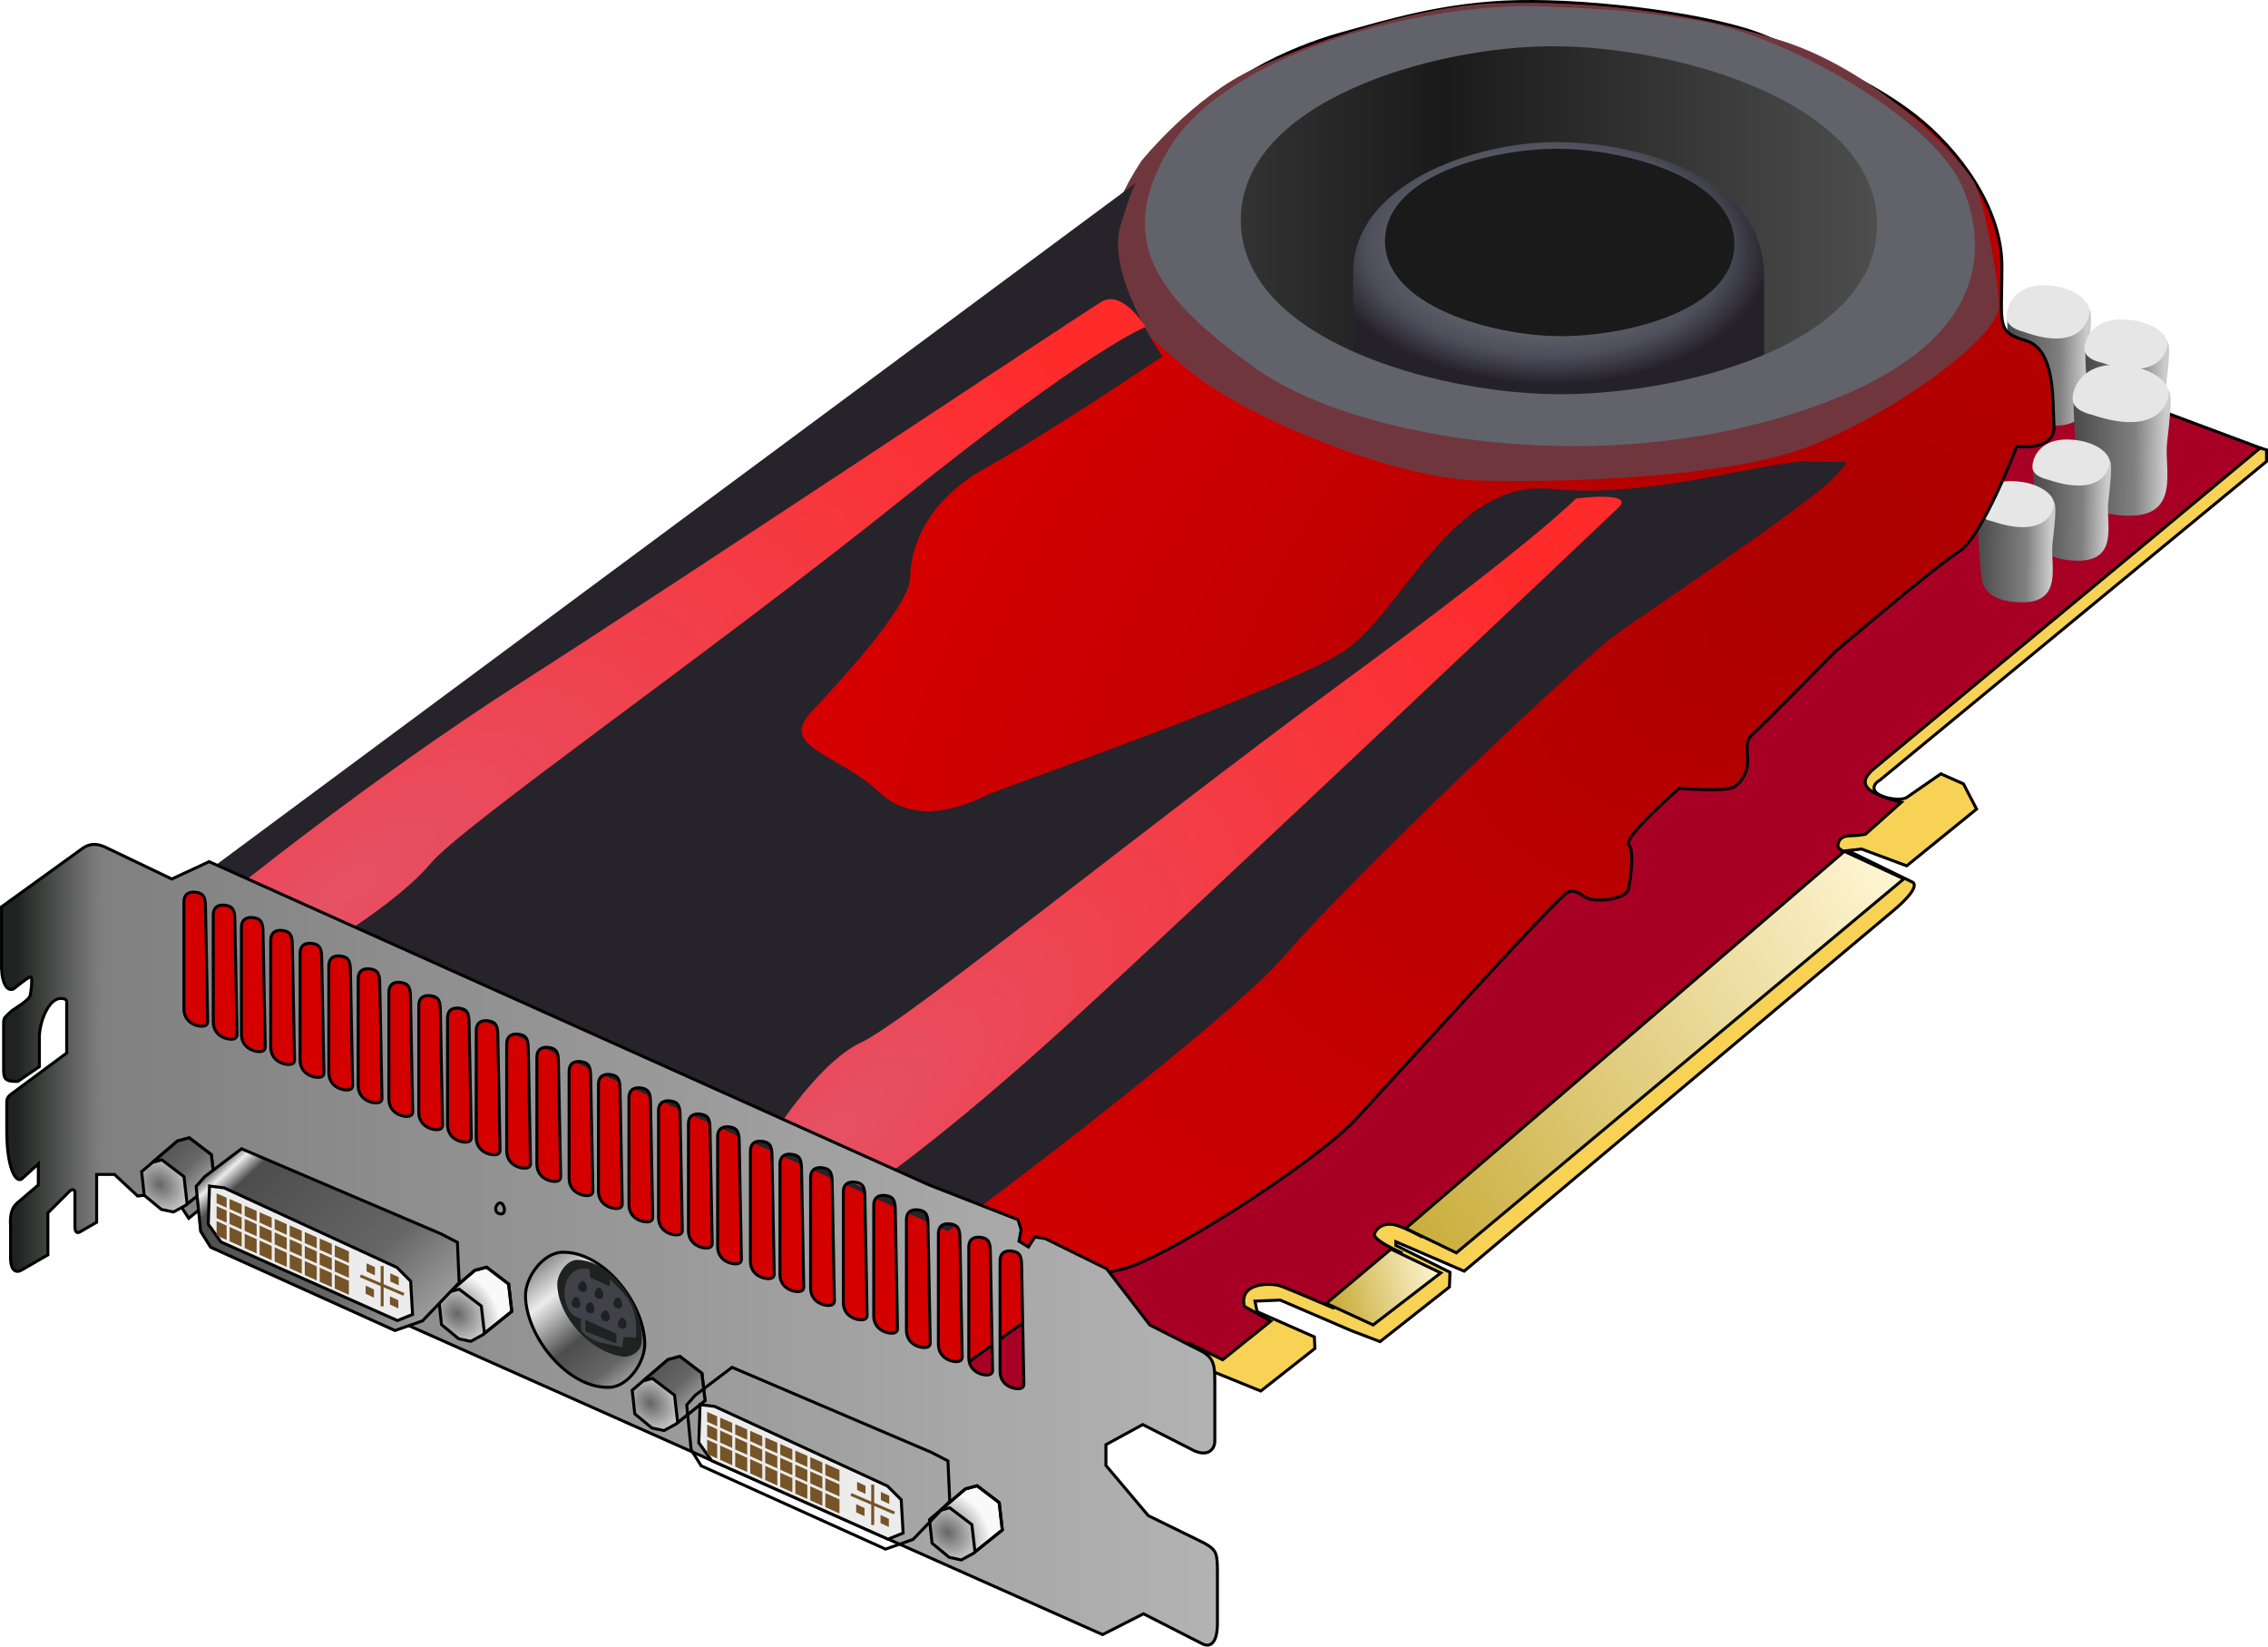 <?xml version="1.0" encoding="UTF-8"?>
<svg version="1.1" viewBox="0 0 762.85 553.7" xmlns="http://www.w3.org/2000/svg" xmlns:xlink="http://www.w3.org/1999/xlink">
 <defs>
  <linearGradient id="u">
   <stop stop-color="#e55266" offset="0"/>
   <stop stop-color="#ff2a2a" offset="1"/>
  </linearGradient>
  <linearGradient id="s">
   <stop stop-color="#c8ab37" offset="0"/>
   <stop stop-color="#fff6d5" offset="1"/>
  </linearGradient>
  <linearGradient id="t">
   <stop stop-color="#808080" offset="0"/>
   <stop stop-color="#ececec" offset=".037"/>
   <stop stop-color="#4d4d4d" offset=".107"/>
   <stop stop-color="#666" offset=".69"/>
   <stop stop-color="#999" offset="1"/>
  </linearGradient>
  <linearGradient id="w" x1="429.5" x2="466" y1="606.86" y2="597.61" gradientUnits="userSpaceOnUse" xlink:href="#s"/>
  <linearGradient id="x" x1="445.25" x2="621.5" y1="577.11" y2="462.11" gradientUnits="userSpaceOnUse" xlink:href="#s"/>
  <linearGradient id="a" x1="647.75" x2="671.5" y1="352.86" y2="353.11" gradientUnits="userSpaceOnUse">
   <stop stop-color="#4d4d4d" offset="0"/>
   <stop stop-color="#808080" offset=".653"/>
   <stop stop-color="#ccc" offset="1"/>
  </linearGradient>
  <radialGradient id="ab" cx="598.92" cy="340.35" r="317.76" gradientTransform="matrix(-.992 .745 -.436 -.581 1341.8 107.72)" gradientUnits="userSpaceOnUse">
   <stop stop-color="#a00" offset="0"/>
   <stop stop-color="#d40000" offset="1"/>
  </radialGradient>
  <linearGradient id="y" x1="398" x2="611.51" y1="231.36" y2="231.36" gradientUnits="userSpaceOnUse">
   <stop stop-color="#333" offset="0"/>
   <stop stop-color="#1a1a1a" offset=".321"/>
   <stop stop-color="#4d4d4d" offset="1"/>
  </linearGradient>
  <radialGradient id="ac" cx="501" cy="246.62" r="69.625" gradientTransform="matrix(1.092 .029 -.017 .659 -41.599 75.032)" gradientUnits="userSpaceOnUse">
   <stop stop-color="#999" offset="0"/>
   <stop stop-color="#4d4e5b" offset=".796"/>
   <stop stop-color="#252129" offset="1"/>
  </radialGradient>
  <radialGradient id="ad" cx="98.995" cy="504.71" r="165.46" gradientTransform="matrix(1.479 -1.068 .408 .565 -253.43 287.48)" gradientUnits="userSpaceOnUse" xlink:href="#u"/>
  <radialGradient id="ae" cx="98.995" cy="504.71" r="165.46" gradientTransform="matrix(1.415 -1.152 -.44 -.541 342.93 937.22)" gradientUnits="userSpaceOnUse" xlink:href="#u"/>
  <linearGradient id="z" x1="-13" x2="392.93" y1="547.36" y2="547.36" gradientUnits="userSpaceOnUse">
   <stop stop-color="#1f2220" offset="0"/>
   <stop stop-color="#808080" offset=".071"/>
   <stop stop-color="#b3b3b3" offset="1"/>
  </linearGradient>
  <radialGradient id="r" cx="35.5" cy="566.94" r="12.752" gradientTransform="matrix(.872 .882 -.723 .715 414.3 130.45)" gradientUnits="userSpaceOnUse">
   <stop stop-color="#666" offset="0"/>
   <stop stop-color="#f9f9f9" offset="1"/>
  </radialGradient>
  <linearGradient id="q" x1="36.688" x2="54.281" y1="544.94" y2="562.56" gradientUnits="userSpaceOnUse" xlink:href="#t"/>
  <linearGradient id="v" x1="57.491" x2="113.09" y1="559.19" y2="620.6" gradientUnits="userSpaceOnUse" xlink:href="#t"/>
  <linearGradient id="aa" x1="161.75" x2="192.88" y1="592.86" y2="632.49" gradientUnits="userSpaceOnUse">
   <stop stop-color="#808080" offset="0"/>
   <stop stop-color="#ececec" offset=".253"/>
   <stop stop-color="#4d4d4d" offset=".593"/>
   <stop stop-color="#666" offset=".865"/>
   <stop stop-color="#999" offset="1"/>
  </linearGradient>
 </defs>
 <g transform="translate(18.354 -28.828)">
  <g transform="translate(-600,-140)">
   <g transform="translate(600)" stroke="#000" stroke-width="1px">
    <path d="m744 320.11v3.875l-130.05 107.18s-2.235 1.161-1.944 2.828c0 2.678 8.273 4.557 10.96 3.005l11.49-7.955 7.601 3.359 4.419 8.485-23.511 19.092-15.203-5.657-4.596 0.53 21.744 10.607c2.523 1.457-3.298 6.98-6.187 9.369l-144.6 121.45-22.981-9.899v1.237l18.208 9.016-0.177 4.95-23.335 18.385-9.723-3.712-23.865-10.253-8.485 0.354 0.707 3.535 19.269 8.485 0.177 3.889-18.208 14.319-22.627-9.192-41.575 12.471s-22 11-22 9-281-106-281-106l185-73.5 233.29-230.17z" fill="#f7d254"/>
    <path d="m381.75 620.59 11.137 5.48 16.175-12.993-8.839-4.95s-1.149-3.27 1.326-5.48c2.475-2.21 8.132-2.386 11.225-1.237 3.094 1.149 17.324 7.248 17.324 7.248l22.627-18.738s-9.634-4.154-8.75-6.276c0.884-2.121 3.005-3.447 6.01-3.094 3.005 0.354 9.723 4.066 9.723 4.066l149.11-125.61s-8.75-4.243-8.927-5.392c-0.177-1.149 0.354-3.624 3.712-3.712s5.48-0.53 5.48-0.53l12.109-10.783s-6.629-1.414-10.165-3.801c-3.535-2.386-1.856-5.127 0.884-7.425 2.74-2.298 96.432-79.991 96.432-79.991l33.54-27.93-278.14-103.84-435.25 325.75 300.5 121.5z" fill="#a70024"/>
    <path d="m427.75 607.11 15.75 7.25 22.75-17.5-16.75-8z" fill="url(#w)"/>
    <path d="m457.5 583.36 14 6.75 150.5-125.75-20-9.25-147.5 126.75z" fill="url(#x)"/>
   </g>
   <g transform="translate(600)">
    <g transform="matrix(1.074 0 0 1.159 -37.807 -118.47)">
     <path d="m646.75 340.36c0 6.25 1 20.5 1.25 21.5s-0.75 9.25 13.5 9.5 9.75-12.75 10.5-19.5 1.5-13 0.5-14.25-20.75-3.25-25.75 2.75z" fill="url(#a)"/>
     <path d="m651.75 344.11c17.75 6 20.75-3.25 20.75-6s-4.75-7.25-14-7.5-12 6-12 9.25 5.25 4.25 5.25 4.25z" fill="#e6e6e6"/>
    </g>
    <g transform="matrix(1.074 0 0 1.074 -11.557 -78.833)">
     <path d="m646.75 340.36c0 6.25 1 20.5 1.25 21.5s-0.75 9.25 13.5 9.5 9.75-12.75 10.5-19.5 1.5-13 0.5-14.25-20.75-3.25-25.75 2.75z" fill="url(#a)"/>
     <path d="m651.75 344.11c17.75 6 20.75-3.25 20.75-6s-4.75-7.25-14-7.5-12 6-12 9.25 5.25 4.25 5.25 4.25z" fill="#e6e6e6"/>
    </g>
    <g transform="matrix(1.245 0 0 1.245 -126.11 -120.11)">
     <path d="m646.75 340.36c0 6.25 1 20.5 1.25 21.5s-0.75 9.25 13.5 9.5 9.75-12.75 10.5-19.5 1.5-13 0.5-14.25-20.75-3.25-25.75 2.75z" fill="url(#a)"/>
     <path d="m651.75 344.11c17.75 6 20.75-3.25 20.75-6s-4.75-7.25-14-7.5-12 6-12 9.25 5.25 4.25 5.25 4.25z" fill="#e6e6e6"/>
    </g>
    <g transform="translate(18.75,-14)">
     <path d="m646.75 340.36c0 6.25 1 20.5 1.25 21.5s-0.75 9.25 13.5 9.5 9.75-12.75 10.5-19.5 1.5-13 0.5-14.25-20.75-3.25-25.75 2.75z" fill="url(#a)"/>
     <path d="m651.75 344.11c17.75 6 20.75-3.25 20.75-6s-4.75-7.25-14-7.5-12 6-12 9.25 5.25 4.25 5.25 4.25z" fill="#e6e6e6"/>
    </g>
    <path d="m646.75 340.36c0 6.25 1 20.5 1.25 21.5s-0.75 9.25 13.5 9.5 9.75-12.75 10.5-19.5 1.5-13 0.5-14.25-20.75-3.25-25.75 2.75z" fill="url(#a)"/>
    <path d="m651.75 344.11c17.75 6 20.75-3.25 20.75-6s-4.75-7.25-14-7.5-12 6-12 9.25 5.25 4.25 5.25 4.25z" fill="#e6e6e6"/>
   </g>
   <g transform="translate(600)">
    <path d="m303.5 629.86s41.5-32 54.5-34 66-36 79.5-50.5 68-75 71.5-76.5 4.5 2 8.5 2.5 11.5-0.5 12-4 2-12 0-14.5 17-19 17-19 15.5 1.5 18.5-0.5 4.5-5.5 4.5-8.5-1-7 1.5-9 28-28 28-28 33.5-28.5 41.5-33.5 19.5-35.5 19.5-35.5 13 2 12.5-7 0.5-25.5-9.5-28.5-8-5-8-25-15-39.5-29-50.5-32.5-19-50-26.5-58-12.5-83.5-12-45.5 7-58.5 10.5-39.5 13-58 35-6.5 12.5-45 41-147 108.5-147 108.5l-143.5 107-2.5 49z" fill="url(#ab)" stroke="#000" stroke-width="1px"/>
    <path d="m365.57 222.93c-24.749 37.477-3.535 54.447 16.263 70.711 19.799 16.263 69.296 36.062 96.874 36.77 27.577 0.707 83.439-0.707 111.02-11.314 27.577-10.607 65.054-36.77 64.347-48.083-0.707-11.314-4.95-32.527-7.778-39.598-2.828-7.071-31.82-38.184-65.054-48.79-33.234-10.607-67.882-13.435-95.459-12.728-27.577 0.707-61.518 12.728-82.024 21.92-20.506 9.192-38.184 31.113-38.184 31.113z" fill="#6f373d"/>
    <path d="m300.52 582.84s93.338-69.296 113.84-93.338c20.506-24.042 98.995-98.995 111.02-107.48 12.021-8.485 65.761-44.548 72.832-52.326 7.071-7.778 5.657-4.95-7.778-5.657-13.435-0.707-53.033 12.728-86.974 9.192-33.941-3.535-50.205 42.426-70.711 55.154s-111.72 44.548-118.09 47.376c-6.364 2.828-24.042 12.021-37.477-0.707s-33.941-14.849-22.627-26.87 33.234-36.062 33.234-45.255c0-9.192 4.95-25.456 25.456-36.77s59.397-37.477 59.397-37.477-19.092-27.577-14.142-43.841c4.95-16.263 5.657-14.849 5.657-14.849l-319.61 236.9z" fill="#27232a"/>
    <path d="m502.2 177.38c-44.678 0.125-117.05 20.803-116.95 65.499 0.091 45.022 73.074 64.91 118.07 65.499 45.633 0.598 120.87-17.608 121.43-63.26 0.576-46.686-75.88-67.869-122.55-67.738z" fill="url(#y)" stroke="#000" stroke-width="1px"/>
    <path d="m504.75 216.61c-26.998 0.028-68 13.933-68 44v42.851l74 3.9 64.25-0.778v-44.722c0-34.008-42.396-45.279-70.25-45.25z" fill="url(#ac)"/>
    <path d="m447.5 249.61c0.3-22.175 36.824-31.009 59-30.75 22.265 0.26 58.799 9.985 58.5 32.25-0.299 22.323-37.177 31.09-59.5 30.75-22.118-0.337-58.299-10.131-58-32.25z" fill="#1a1a1a"/>
    <path d="m496.66 170.84c-42 0-103.66 17.031-122.16 48.531s-2 50.5 29 73 108 37 176.5 17 71.5-53.5 62-77-60.628-52.392-90.562-56.812c-19.134-2.825-26.281-3.719-54.781-4.719zm6.84 13.54c41.7-0.116 110.01 18.803 109.5 60.5-0.503 40.773-67.727 57.034-108.5 56.5-40.208-0.527-105.42-18.289-105.5-58.5-0.081-39.92 64.58-58.389 104.5-58.5z" fill="#62626a"/>
    <path d="m57.276 470.41s48.79-39.598 99.702-72.125 188.09-123.74 195.16-127.99c7.071-4.243 14.849 8.485 14.849 8.485s-17.678 6.364-82.024 57.983c-64.347 51.619-147.79 109.6-158.39 122.33-10.607 12.728-35.355 27.577-35.355 27.577z" fill="url(#ad)"/>
    <path d="m273.2 568.76s24.315-15.885 68.91-56.643 177.93-166.81 183.86-172.55c5.928-5.732-14.252-3.104-14.252-3.104s-12.667 13.497-79.181 62.291-146.24 113.68-161.28 120.63c-15.039 6.951-31.331 33.72-31.331 33.72z" fill="url(#ae)"/>
   </g>
   <g transform="translate(600)">
    <path d="m353.88 595.49 14.5 18.875 17.75 9c4.254 2.456 4.125 5.222 4.125 12.125v17.875c0 3.005-2.621 5.875-8.25 2.625l-16-8.125-12.375 6.75v7l14.25 16.875 18.875 9.25c4.254 2.456 4.375 3.377 4.375 10.625v16.625c0 4.451-1.424 8.729-5.5 6.375l-19.375-9.875-13.75 7-299-133.12-3.375-9.125-1.625-0.5-3.375 2.75-5.704-8.725-11.49 1.237-7.778-7.248h-6.01v16.087l-5.564 3.213c-1.405 0.811-1.741-0.5-1.741-1.741v-11.371c0.21-0.785-0.707-1.637-1.849-0.495l-7.249 7.249v14.106l-8.82 5.092c-2.499 1.443-3.723-0.869-3.723-3.723v-11.092c-0.24-3.187 0.218-5.885 2.077-7.601l7.248-6.187v-7.071l-5.657 5.127c-2.021 1.167-4.95-3.801-4.95-16.44v-9.546c0.021-0.836 0.189-1.743 1.768-2.828l18.385-13.612v-17.147c0-0.972-0.83-1.196-2.071-1.196-3.978 0-7.122 7.824-7.122 13.216v9.723l-7.248 4.95c-3.095 0-4.773-0.078-4.773-3.535v-15.91c0-2.069 0.285-1.943 2.475-4.066 0.89-0.91 6.629-3.845 6.541-5.834 0 0 0.993-5.664 0-5.834-0.607-0.026-5.657 4.066-5.657 4.066-1.856 0.884-3.801-1.105-4.066-6.894v-20.683l26.399-19.058c3.078-2.47 5.747-2.575 9.841-0.388l21.036 10.076 12.551-5.834 148.49 66.645 93.692 42.073 29.875 11.667 1.061 3.359-0.707 3.889 3.182 1.944 2.121-3.359 3.535 0.53zm-28.607-1.125c0-3.69-1.05-4.426-2.876-4.782-1.789-0.349-4.374-0.121-4.374 3.283v37.125c0 3.001 1.86 4.75 4.002 5.465 1.321 0.441 3.998 0.849 3.998-1.215zm-10.517-4.621c0-3.69-1.05-4.426-2.876-4.782-1.789-0.349-4.374-0.121-4.374 3.283v37.125c0 3.001 1.86 4.75 4.002 5.465 1.321 0.441 3.998 0.849 3.998-1.215zm-10.228-4.494c0-3.69-1.05-4.426-2.876-4.782-1.789-0.349-4.374-0.121-4.374 3.283v37.125c0 3.001 1.86 4.75 4.002 5.465 1.321 0.441 3.998 0.849 3.998-1.215zm-10.747-4.722c0-3.69-1.05-4.426-2.876-4.782-1.789-0.349-4.374-0.121-4.374 3.283v37.125c0 3.001 1.86 4.75 4.002 5.465 1.321 0.441 3.998 0.849 3.998-1.215zm-11.003-4.835c0-3.69-1.05-4.426-2.876-4.782-1.789-0.349-4.374-0.121-4.374 3.283v37.125c0 3.001 1.86 4.75 4.002 5.465 1.321 0.441 3.998 0.849 3.998-1.215zm-10.228-4.494c0-3.69-1.05-4.426-2.876-4.782-1.789-0.349-4.374-0.121-4.374 3.283v37.125c0 3.001 1.86 4.75 4.002 5.465 1.321 0.441 3.998 0.849 3.998-1.215zm-11.003-4.835c0-3.69-1.05-4.426-2.876-4.782-1.789-0.349-4.374-0.121-4.374 3.283v37.125c0 3.001 1.86 4.75 4.002 5.465 1.321 0.441 3.998 0.849 3.998-1.215zm-10.312-4.531c0-3.69-1.05-4.426-2.876-4.782-1.789-0.349-4.374-0.121-4.374 3.283v37c0 3.001 1.86 4.75 4.002 5.465 1.321 0.441 3.998 0.849 3.998-1.215zm-9.93-4.363c0-3.69-1.05-4.426-2.876-4.782-1.789-0.349-4.374-0.121-4.374 3.283v37c0 3.001 1.86 4.75 4.002 5.465 1.321 0.441 3.998 0.849 3.998-1.215zm-11.036-4.849c0-3.69-1.05-4.426-2.876-4.782-1.789-0.349-4.374-0.121-4.374 3.283v36.875c0 3.001 1.86 4.75 4.002 5.465 1.321 0.441 3.998 0.849 3.998-1.215zm-9.81-4.311c0-3.69-1.05-4.426-2.876-4.782-1.789-0.349-4.374-0.121-4.374 3.283v35.875c0 3.001 1.86 4.75 4.002 5.465 1.321 0.441 3.998 0.849 3.998-1.215zm-10.064-4.422c0-3.69-1.05-4.426-2.876-4.782-1.789-0.349-4.374-0.121-4.374 3.283v35.875c0 3.001 1.86 4.75 4.002 5.465 1.321 0.441 3.998 0.849 3.998-1.215zm-9.952-4.373c0-3.69-1.05-4.426-2.876-4.782-1.789-0.349-4.374-0.121-4.374 3.283v35.875c0 3.001 1.86 4.75 4.002 5.465 1.321 0.441 3.998 0.849 3.998-1.215zm-10.253-4.505c0-3.69-1.05-4.426-2.876-4.782-1.789-0.349-4.374-0.121-4.374 3.283v35.875c0 3.001 1.86 4.75 4.002 5.465 1.321 0.441 3.998 0.849 3.998-1.215zm-9.875-4.339c0-3.69-1.05-4.426-2.876-4.782-1.789-0.349-4.374-0.121-4.374 3.283v35.875c0 3.001 1.86 4.75 4.002 5.465 1.321 0.441 3.998 0.849 3.998-1.215zm-10.838-4.762c0-3.69-1.05-4.426-2.876-4.782-1.789-0.349-4.374-0.121-4.374 3.283v35.875c0 3.001 1.86 4.75 4.002 5.465 1.321 0.441 3.998 0.849 3.998-1.215zm-10.147-4.459c0-3.69-1.05-4.426-2.876-4.782-1.789-0.349-4.374-0.121-4.374 3.283v35.875c0 3.001 1.86 4.75 4.002 5.465 1.321 0.441 3.998 0.849 3.998-1.215zm-10.249-4.503c0-3.69-1.05-4.426-2.876-4.782-1.789-0.349-4.374-0.121-4.374 3.283v35.875c0 3.001 1.86 4.75 4.002 5.465 1.321 0.441 3.998 0.849 3.998-1.215zm-9.662-4.246c0-3.69-1.05-4.426-2.876-4.782-1.789-0.349-4.374-0.121-4.374 3.283v35.875c0 3.001 1.86 4.75 4.002 5.465 1.321 0.441 3.998 0.849 3.998-1.215zm-9.662-4.201c0-3.69-1.05-4.426-2.876-4.782-1.789-0.349-4.374-0.121-4.374 3.283v35.875c0 3.001 1.86 4.75 4.002 5.465 1.321 0.441 3.998 0.849 3.998-1.215zm-10.047-4.459c0-3.69-1.05-4.426-2.876-4.782-1.789-0.349-4.374-0.121-4.374 3.283v35.875c0 3.001 1.86 4.75 4.002 5.465 1.321 0.441 3.998 0.849 3.998-1.215zm-10.337-4.542c0-3.69-1.05-4.426-2.876-4.782-1.789-0.349-4.374-0.121-4.374 3.283v35.875c0 3.001 1.86 4.75 4.002 5.465 1.321 0.441 3.998 0.849 3.998-1.215zm-9.869-4.337c0-3.69-1.05-4.426-2.876-4.782-1.789-0.349-4.374-0.121-4.374 3.283v35.875c0 3.001 1.86 4.75 4.002 5.465 1.321 0.441 3.998 0.849 3.998-1.215zm-9.662-4.246c0-3.69-1.05-4.426-2.876-4.782-1.789-0.349-4.374-0.121-4.374 3.283v35.875c0 3.001 1.86 4.75 4.002 5.465 1.321 0.441 3.998 0.849 3.998-1.215zm-9.878-4.34c0-3.69-1.05-4.426-2.876-4.782-1.789-0.349-4.374-0.121-4.374 3.283v35.875c0 3.001 1.86 4.75 4.002 5.465 1.321 0.441 3.998 0.849 3.998-1.215zm-9.859-4.332c0-3.69-1.05-4.426-2.876-4.782-1.789-0.349-4.374-0.121-4.374 3.283v35.875c0 3.001 1.86 4.75 4.002 5.465 1.321 0.441 3.998 0.849 3.998-1.215zm-9.482-4.167c0-3.69-1.05-4.426-2.876-4.782-1.789-0.349-4.374-0.121-4.374 3.283v35.875c0 3.001 1.86 4.75 4.002 5.465 1.321 0.441 3.998 0.849 3.998-1.215zm-9.87-4.36c0-3.69-1.05-4.426-2.876-4.782-1.789-0.35-4.374-0.13-4.374 3.28v35.875c0 3.001 1.86 4.75 4.002 5.465 1.321 0.441 3.998 0.849 3.998-1.215z" fill="url(#z)" stroke="#000" stroke-width="1px"/>
    <g stroke="#000" stroke-width="1px">
     <path d="m45.304 551.45 7.425 5.657 1.061 9.192-9.899 7.955-3.889 2.121-4.091-0.865-5.75-4.75-0.875-7.938 12.062-10.312z" fill="url(#r)"/>
     <path d="m45.312 551.44-3.969 1.062-8.406 7.188 3.156-0.844 7.438 5.656 1.062 9.188 9.188-7.375-1.062-9.219-7.406-5.656z" fill="url(#q)"/>
    </g>
    <g transform="translate(100,43.5)" stroke="#000" stroke-width="1px">
     <path d="m45.304 551.45 7.425 5.657 1.061 9.192-9.899 7.955-3.889 2.121-4.091-0.865-5.75-4.75-0.875-7.938 12.062-10.312z" fill="url(#r)"/>
     <path d="m45.312 551.44-3.969 1.062-8.406 7.188 3.156-0.844 7.438 5.656 1.062 9.188 9.188-7.375-1.062-9.219-7.406-5.656z" fill="url(#q)"/>
    </g>
    <path d="m130 583.74-67.125-28.625-12.375 9.375-2.875 3.25 1.5 15.125 3.375 5.375 62 28 9.25-3.25 12.345-12.869l-0.6-13.53z" fill="url(#v)" stroke="#000" stroke-width="1px"/>
    <path d="m57.01 568.26 58.16 26.782 4.596 4.596 0.648 11.211-5.1 2.036-59.336-26.419-4.284-5.985 0.416-12.833z" fill="#edecec" stroke="#000" stroke-width="1px"/>
    <path d="m54.5 570.12v3.281l3.375 1.531v-3.344l-3.375-1.47zm4.375 1.906v3.344l4.062 1.844v-3.406l-4.062-1.781zm5.062 2.219v3.438l4.031 1.812v-3.469l-4.031-1.78zm-9.438 0.156v4.031l3.375 1.531v-4.031l-3.375-1.531zm4.375 1.969v4.031l4.062 1.844v-4.031l-4.062-1.844zm10.094 0.094v3.469l4.062 1.844v-3.531l-4.062-1.781zm-5.031 2.219v4.031l4.031 1.812v-4.031l-4.031-1.812zm10.094 0v3.531l4.062 1.844v-3.594l-4.062-1.781zm-19.531 0.75v4.812l3.375 1.531v-4.812l-3.375-1.531zm24.594 1.469v3.625l4.062 1.812v-3.656l-4.062-1.781zm-10.125 0.031v4.031l4.062 1.844v-4.031l-4.062-1.844zm-10.094 0.469v4.812l4.062 1.812v-4.781l-4.062-1.844zm25.281 1.719v3.688l4.031 1.812v-3.75l-4.031-1.75zm-10.125 0.094v4.031l4.062 1.844v-4.031l-4.062-1.844zm-10.094 0.5v4.781l4.031 1.812v-4.781l-4.031-1.812zm25.25 1.594v3.781l4.062 1.812v-3.812l-4.062-1.781zm-10.094 0.219v4.031l4.062 1.812v-4.031l-4.062-1.812zm-10.125 0.438v4.781l4.062 1.844v-4.781l-4.062-1.844zm25.281 1.562v3.844l4.75 2.125v-3.875l-4.75-2.094zm-10.094 0.281v4.031l4.031 1.812v-4.031l-4.031-1.812zm-10.125 0.438v4.781l4.062 1.812v-4.75l-4.062-1.844zm15.156 1.844v4.031l4.062 1.812v-4.031l-4.062-1.812zm-10.094 0.469v4.75l4.062 1.812v-4.75l-4.062-1.812zm15.156 1.812v4.031l4.75 2.125v-4.031l-4.75-2.125zm-10.094 0.469v4.75l4.031 1.781v-4.719l-4.031-1.812zm20.781 0.781v2.75l2.812 1.312v-2.75l-2.812-1.312zm4.75 0.938v5.688l-6.625-2.844-0.375 0.906 7 3v6.812h1v-6.406l6.625 2.844 0.375-0.906-7-3v-6.094h-1zm-20.5 0.562v4.719l4.062 1.812v-4.719l-4.062-1.812zm23.75 1.875v2.75l2.812 1.312v-2.75l-2.81-1.31zm-18.688 0.406v4.719l4.75 2.125v-4.719l-4.75-2.125zm10.375 3.719v2.75l2.812 1.312v-2.75l-2.812-1.312zm8.188 3.625v2.75l2.812 1.312v-2.75l-2.812-1.312z" fill="#755427"/>
    <path d="m170.77 589.91c-6.441 0.145-12.541 8.408-12.374 14.849 0.358 13.881 14.409 31.13 28.284 30.582 6.373-0.251 12.075-8.653 11.844-15.026-0.496-13.714-14.035-30.715-27.754-30.406z" fill="url(#aa)" stroke="#000" stroke-width="1px"/>
    <path d="m197.28 621.03c2.022-11.736-9.57-28.403-21.478-28.549-3.607-0.044-6.854 4.88-6.718 8.485 0.412 10.897 11.36 22.731 22.185 24.042 2.385 0.289 5.603-1.61 6.01-3.978z" fill="#1f2220"/>
    <path d="m177.53 595.38c-0.852 0.086-1.847 0.398-2.875 1.094-2.74 1.856-3.359 5.65-3.094 8.125 0.265 2.475 1.398 5.377 2.812 6.438s2.594 1.062 2.594 1.062l0.162 4.237s3.103 3.271 6.638 3.979c3.535 0.707 7.231 1.597 7.231 1.597l0.375-3.531 4.125 0.25s1.267-9.281-4.125-14.938c-5.392-5.657-4.625-4.656-4.625-4.656l-0.062 2.281-6.562-2.906-0.156-2.75s-1.018-0.424-2.438-0.281zm0.031 4.188c1.414-0.088 2.48 4.041 0.094 3.688-2.386-0.354-1.685-3.334-0.094-3.688zm5.5 2.281c1.414-0.088 2.48 4.072 0.094 3.719-2.386-0.354-1.685-3.365-0.094-3.719zm-7.688 3.094c1.414-0.088 2.449 4.072 0.062 3.719-2.386-0.354-1.653-3.365-0.062-3.719zm14.031 0.188c1.414-0.088 2.48 4.072 0.094 3.719-2.386-0.354-1.685-3.365-0.094-3.719zm-9.281 1.594c1.414-0.088 2.48 4.041 0.094 3.688-2.386-0.354-1.685-3.334-0.094-3.688zm5.125 2.719c1.414-0.088 2.48 4.072 0.094 3.719-2.386-0.354-1.685-3.365-0.094-3.719zm5.656 2.5c1.414-0.088 2.48 4.041 0.094 3.688-2.386-0.354-1.685-3.334-0.094-3.688zm-12.375 0.688 10.438 4.688v3.281l-10.438-4.062z" fill="#42414a"/>
    <path d="m149.82 573.3c-1.591 0.354-2.298 3.359 0.088 3.712 2.386 0.354 1.326-3.801-0.088-3.712z" fill="none" stroke="#000" stroke-width="1px"/>
    <g transform="translate(165,73.5)">
     <g stroke="#000" stroke-width="1px">
      <path d="m45.304 551.45 7.425 5.657 1.061 9.192-9.899 7.955-3.889 2.121-4.091-0.865-5.75-4.75-0.875-7.938 12.062-10.312z" fill="url(#r)"/>
      <path d="m45.312 551.44-3.969 1.062-8.406 7.188 3.156-0.844 7.438 5.656 1.062 9.188 9.188-7.375-1.062-9.219-7.406-5.656z" fill="url(#q)"/>
     </g>
     <g transform="translate(100,43.5)" stroke="#000" stroke-width="1px">
      <path d="m45.304 551.45 7.425 5.657 1.061 9.192-9.899 7.955-3.889 2.121-4.091-0.865-5.75-4.75-0.875-7.938 12.062-10.312z" fill="url(#r)"/>
      <path d="m45.312 551.44-3.969 1.062-8.406 7.188 3.156-0.844 7.438 5.656 1.062 9.188 9.188-7.375-1.062-9.219-7.406-5.656z" fill="url(#q)"/>
     </g>
     <path d="m130 583.74-67.125-28.625-12.375 9.375-2.875 3.25 1.5 15.125 3.375 5.375 62 28 9.25-3.25 12.345-12.869l-0.6-13.53z" fill="url(#v)" stroke="#000" stroke-width="1px"/>
     <path d="m57.01 568.26 58.16 26.782 4.596 4.596 0.648 11.211-5.1 2.036-59.336-26.419-4.284-5.985 0.416-12.833z" fill="#edecec" stroke="#000" stroke-width="1px"/>
     <path d="m54.5 570.12v3.281l3.375 1.531v-3.344l-3.375-1.47zm4.375 1.906v3.344l4.062 1.844v-3.406l-4.062-1.781zm5.062 2.219v3.438l4.031 1.812v-3.469l-4.031-1.78zm-9.438 0.156v4.031l3.375 1.531v-4.031l-3.375-1.531zm4.375 1.969v4.031l4.062 1.844v-4.031l-4.062-1.844zm10.094 0.094v3.469l4.062 1.844v-3.531l-4.062-1.781zm-5.031 2.219v4.031l4.031 1.812v-4.031l-4.031-1.812zm10.094 0v3.531l4.062 1.844v-3.594l-4.062-1.781zm-19.531 0.75v4.812l3.375 1.531v-4.812l-3.375-1.531zm24.594 1.469v3.625l4.062 1.812v-3.656l-4.062-1.781zm-10.125 0.031v4.031l4.062 1.844v-4.031l-4.062-1.844zm-10.094 0.469v4.812l4.062 1.812v-4.781l-4.062-1.844zm25.281 1.719v3.688l4.031 1.812v-3.75l-4.031-1.75zm-10.125 0.094v4.031l4.062 1.844v-4.031l-4.062-1.844zm-10.094 0.5v4.781l4.031 1.812v-4.781l-4.031-1.812zm25.25 1.594v3.781l4.062 1.812v-3.812l-4.062-1.781zm-10.094 0.219v4.031l4.062 1.812v-4.031l-4.062-1.812zm-10.125 0.438v4.781l4.062 1.844v-4.781l-4.062-1.844zm25.281 1.562v3.844l4.75 2.125v-3.875l-4.75-2.094zm-10.094 0.281v4.031l4.031 1.812v-4.031l-4.031-1.812zm-10.125 0.438v4.781l4.062 1.812v-4.75l-4.062-1.844zm15.156 1.844v4.031l4.062 1.812v-4.031l-4.062-1.812zm-10.094 0.469v4.75l4.062 1.812v-4.75l-4.062-1.812zm15.156 1.812v4.031l4.75 2.125v-4.031l-4.75-2.125zm-10.094 0.469v4.75l4.031 1.781v-4.719l-4.031-1.812zm20.781 0.781v2.75l2.812 1.312v-2.75l-2.812-1.312zm4.75 0.938v5.688l-6.625-2.844-0.375 0.906 7 3v6.812h1v-6.406l6.625 2.844 0.375-0.906-7-3v-6.094h-1zm-20.5 0.562v4.719l4.062 1.812v-4.719l-4.062-1.812zm23.75 1.875v2.75l2.812 1.312v-2.75l-2.81-1.31zm-18.688 0.406v4.719l4.75 2.125v-4.719l-4.75-2.125zm10.375 3.719v2.75l2.812 1.312v-2.75l-2.812-1.312zm8.188 3.625v2.75l2.812 1.312v-2.75l-2.812-1.312z" fill="#755427"/>
    </g>
   </g>
  </g>
 </g>
</svg>
